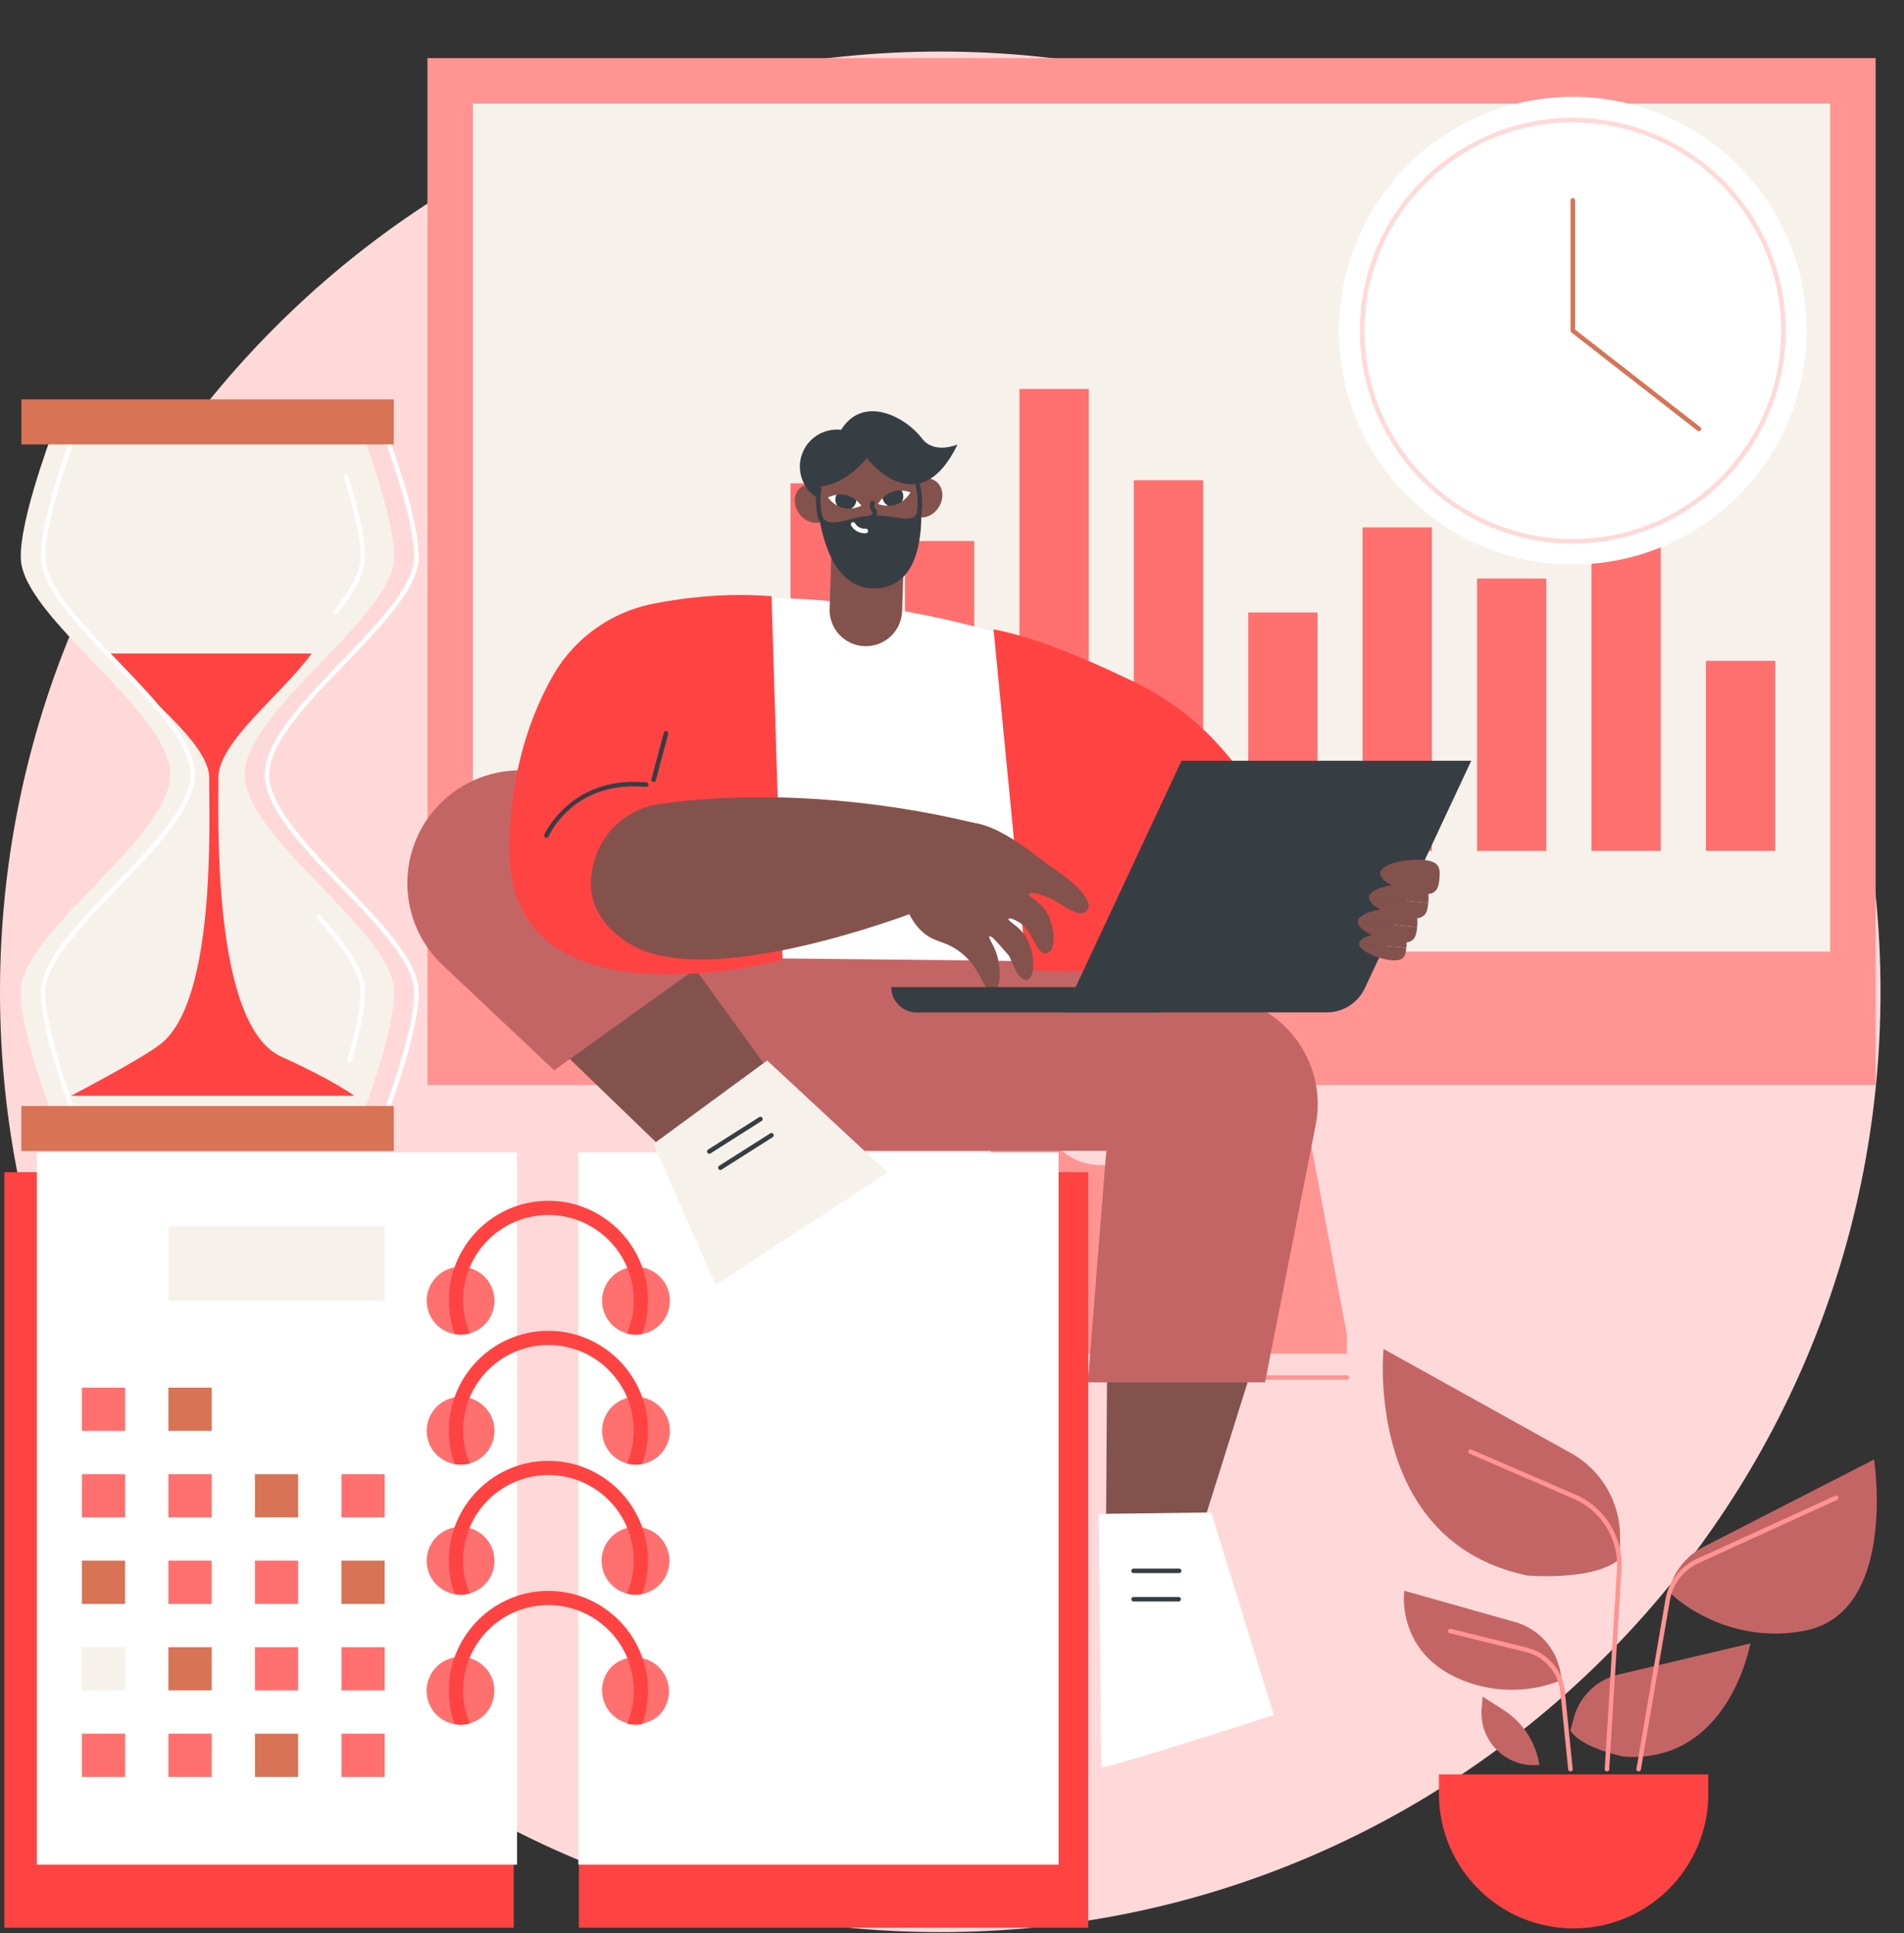 <svg xmlns="http://www.w3.org/2000/svg" width="326" height="331" fill="none">
  <rect width="100%" height="100%" fill="#333333" stroke="none"/>
  <path fill="#FFD9D9" d="M160.991 330.806c88.912 0 160.99-72.078 160.99-160.99 0-88.913-72.078-160.99-160.99-160.99C72.078 8.825 0 80.902 0 169.815c0 88.912 72.078 160.99 160.991 160.99Z"/>
  <path fill="#F7F1EB" d="M62.233 74.666H8.792S2.547 91.245 3.7 96.796c2.143 10.309 25.444 25.333 25.444 35.804 0 10.471-23.3 25.495-25.444 35.804-1.154 5.552 5.09 22.129 5.09 22.129h53.442s6.245-16.577 5.09-22.129C65.18 158.094 41.88 143.07 41.88 132.599c0-10.471 23.301-25.495 25.444-35.804 1.155-5.551-5.09-22.129-5.09-22.129Z"/>
  <path fill="#FF4342" d="M37.386 133.156c0-6.192 10.977-14.338 15.952-21.261h-34.61c5.214 6.934 17.082 15.113 17.082 21.261 0 7.766 1.169 38.061-8.275 45.566-3.253 2.584-15.37 8.886-15.37 8.886h48.484s-3.412-2.578-12.479-6.686c-11.764-5.33-10.784-40-10.784-47.766Z"/>
  <path fill="#fff" d="M66.061 190.92h-53.44a.388.388 0 0 1-.364-.251c-.257-.681-6.271-16.747-5.108-22.344 1.026-4.931 6.572-10.696 12.443-16.8 6.388-6.641 12.994-13.508 12.994-18.926 0-5.417-6.606-12.285-12.994-18.926-5.871-6.103-11.417-11.868-12.443-16.799C5.986 91.277 12 75.211 12.257 74.53a.387.387 0 0 1 .363-.251h53.441c.162 0 .307.1.363.25.257.682 6.272 16.748 5.108 22.345-1.025 4.931-6.57 10.696-12.442 16.799-6.388 6.641-12.994 13.509-12.994 18.926 0 5.418 6.605 12.285 12.994 18.926 5.871 6.104 11.417 11.869 12.442 16.8 1.164 5.597-4.85 21.663-5.108 22.344a.388.388 0 0 1-.363.251Zm-53.171-.776h52.902c.77-2.095 6.022-16.651 4.98-21.661-.98-4.712-6.705-10.664-12.242-16.42-6.495-6.752-13.21-13.733-13.21-19.464 0-5.73 6.716-12.712 13.21-19.464 5.537-5.755 11.263-11.707 12.242-16.419 1.042-5.011-4.21-19.567-4.98-21.661H12.89c-.771 2.094-6.023 16.65-4.98 21.661.979 4.712 6.704 10.664 12.241 16.419 6.495 6.752 13.21 13.734 13.21 19.464 0 5.731-6.715 12.712-13.21 19.464-5.537 5.756-11.262 11.708-12.242 16.42-1.042 5.01 4.21 19.566 4.98 21.661Z"/>
  <path fill="#fff" d="M59.848 181.938a.388.388 0 0 1-.373-.497c1.836-6.27 2.564-10.751 2.105-12.958-.75-3.606-4.305-7.882-7.32-11.205a.388.388 0 1 1 .575-.521c3.272 3.606 6.721 7.8 7.505 11.568.492 2.364-.222 6.851-2.12 13.334a.389.389 0 0 1-.372.279ZM57.54 105.092a.387.387 0 0 1-.302-.63c2.486-3.105 3.908-5.639 4.346-7.746.509-2.444-.42-7.588-2.684-14.877a.388.388 0 1 1 .74-.23c1.607 5.17 3.38 12.015 2.704 15.265-.47 2.261-1.9 4.826-4.5 8.073a.385.385 0 0 1-.304.145Z"/>
  <path fill="#D87355" d="M67.424 189.365H3.662v7.711h63.762v-7.711ZM67.424 68.38H3.662v7.71h63.762v-7.71Z"/>
  <path fill="#FF9493" d="M73.188 185.773H321.14V9.949H73.189v175.824Z"/>
  <path fill="#F7F1EB" d="M313.359 162.923V17.728H80.967v145.195H313.36Z"/>
  <path fill="#FF9493" d="M171.063 189.499h7.341c0 5.506 4.464 9.97 9.97 9.97h17.579c5.506 0 9.97-4.464 9.97-9.97h7.34l7.341 39.01v3.263h-66.881v-3.263l7.34-39.01ZM230.603 236.238h-66.881a.388.388 0 1 1 0-.776h66.881a.388.388 0 1 1 0 .776Z"/>
  <path fill="#FF706F" d="M108.053 113.141H96.186v32.539h11.867v-32.539ZM127.637 106.659H115.77v39.021h11.867v-39.021ZM147.221 82.757h-11.867v62.924h11.867V82.757ZM166.805 92.623h-11.867v53.057h11.867V92.623ZM186.414 66.59h-11.867v79.091h11.867v-79.09ZM206 82.22h-11.867v63.46H206V82.22ZM225.584 104.869h-11.867v40.812h11.867v-40.812ZM245.164 90.296h-11.867v55.385h11.867V90.296ZM264.762 99.05h-11.867v46.63h11.867V99.05ZM284.346 76.33h-11.867v69.351h11.867v-69.35ZM303.957 113.142H292.09v32.538h11.867v-32.538Z"/>
  <path fill="#FF4342" d="M99.11 330.053h87.218V200.694H99.109v129.359ZM.746 330.053h87.219V200.694H.746v129.359Z"/>
  <path fill="#fff" d="M99.03 319.255h82.218v-121.94H99.03v121.94ZM6.308 319.255h82.217v-121.94H6.308v121.94Z"/>
  <path fill="#FF706F" d="M108.815 228.503a5.803 5.803 0 1 0-.001-11.605 5.803 5.803 0 0 0 .001 11.605ZM108.815 250.768a5.803 5.803 0 1 0-.001-11.605 5.803 5.803 0 0 0 .001 11.605ZM108.815 273.032a5.803 5.803 0 1 0-.003-11.607 5.803 5.803 0 0 0 .003 11.607ZM112.915 293.595a5.804 5.804 0 0 0-8.206-8.207 5.804 5.804 0 0 0 8.206 8.207ZM78.862 228.503a5.803 5.803 0 1 0 0-11.606 5.803 5.803 0 0 0 0 11.606ZM78.862 250.768a5.803 5.803 0 1 0 0-11.606 5.803 5.803 0 0 0 0 11.606ZM78.862 273.032a5.803 5.803 0 1 0-.002-11.607 5.803 5.803 0 0 0 .002 11.607ZM79.416 295.262a5.803 5.803 0 1 0-1.144-11.55 5.803 5.803 0 0 0 1.144 11.55Z"/>
  <path fill="#FF4342" d="M77.82 216.993c2.334-6.631 8.657-11.398 16.076-11.398 7.427 0 13.755 4.778 16.083 11.42.617 1.761.957 3.651.957 5.62 0 2.021-.356 3.96-1.004 5.76a5.796 5.796 0 0 1-2.576-.076 14.53 14.53 0 0 0 1.151-5.684c0-1.969-.394-3.847-1.103-5.563-2.193-5.305-7.42-9.049-13.508-9.049-6.099 0-11.334 3.757-13.52 9.077a14.525 14.525 0 0 0-1.092 5.535c0 2.003.406 3.914 1.14 5.654a5.803 5.803 0 0 1-2.557.129 16.969 16.969 0 0 1-1.011-5.783c0-1.977.342-3.875.964-5.642Z"/>
  <path fill="#FF4342" d="M77.82 239.257c2.334-6.631 8.657-11.399 16.076-11.399 7.427 0 13.755 4.778 16.083 11.421.617 1.761.957 3.651.957 5.62 0 2.021-.356 3.96-1.004 5.76a5.796 5.796 0 0 1-2.576-.077 14.525 14.525 0 0 0 1.151-5.683c0-1.97-.394-3.848-1.103-5.564-2.193-5.304-7.42-9.048-13.508-9.048-6.099 0-11.334 3.757-13.52 9.076a14.534 14.534 0 0 0-1.092 5.536c0 2.003.406 3.913 1.14 5.653a5.803 5.803 0 0 1-2.557.129 16.959 16.959 0 0 1-1.011-5.782c0-1.977.342-3.875.964-5.642Z"/>
  <path fill="#FF4342" d="M77.82 261.521c2.334-6.631 8.657-11.398 16.076-11.398 7.427 0 13.755 4.778 16.083 11.42.617 1.761.957 3.651.957 5.62 0 2.021-.356 3.96-1.004 5.76a5.796 5.796 0 0 1-2.576-.076 14.53 14.53 0 0 0 1.151-5.684c0-1.969-.394-3.847-1.103-5.563-2.193-5.305-7.42-9.048-13.508-9.048-6.099 0-11.334 3.756-13.52 9.076a14.525 14.525 0 0 0-1.092 5.535c0 2.004.406 3.914 1.14 5.654a5.803 5.803 0 0 1-2.557.129 16.969 16.969 0 0 1-1.011-5.783c0-1.977.342-3.875.964-5.642Z"/>
  <path fill="#FF4342" d="M77.82 283.785c2.334-6.631 8.657-11.398 16.076-11.398 7.427 0 13.755 4.778 16.083 11.42.617 1.761.957 3.651.957 5.62 0 2.021-.356 3.96-1.004 5.76a5.796 5.796 0 0 1-2.576-.076 14.53 14.53 0 0 0 1.151-5.684 14.53 14.53 0 0 0-1.103-5.563c-2.193-5.305-7.42-9.049-13.508-9.049-6.099 0-11.334 3.757-13.52 9.077a14.525 14.525 0 0 0-1.092 5.535c0 2.003.406 3.914 1.14 5.654a5.803 5.803 0 0 1-2.557.129 16.969 16.969 0 0 1-1.011-5.783c0-1.977.342-3.875.964-5.642Z"/>
  <path fill="#D87355" d="M28.835 244.982h7.4v-7.399h-7.4v7.399Z"/>
  <path fill="#FF706F" d="M14.022 244.982h7.4v-7.399h-7.4v7.399ZM58.462 259.795h7.4v-7.399h-7.4v7.399Z"/>
  <path fill="#D87355" d="M43.647 259.795h7.4v-7.399h-7.4v7.399Z"/>
  <path fill="#FF706F" d="M28.835 259.795h7.4v-7.399h-7.4v7.399ZM14.022 259.795h7.4v-7.399h-7.4v7.399Z"/>
  <path fill="#D87355" d="M58.462 274.608h7.4v-7.4h-7.4v7.4Z"/>
  <path fill="#FF706F" d="M43.647 274.608h7.4v-7.4h-7.4v7.4ZM28.835 274.608h7.4v-7.4h-7.4v7.4Z"/>
  <path fill="#D87355" d="M14.022 274.608h7.4v-7.4h-7.4v7.4Z"/>
  <path fill="#FF706F" d="M58.462 289.42h7.4v-7.4h-7.4v7.4ZM43.647 289.42h7.4v-7.4h-7.4v7.4Z"/>
  <path fill="#D87355" d="M28.835 289.42h7.4v-7.4h-7.4v7.4Z"/>
  <path fill="#F7F1EB" d="M14.022 289.42h7.4v-7.4h-7.4v7.4Z"/>
  <path fill="#FF706F" d="M58.462 304.233h7.4v-7.4h-7.4v7.4Z"/>
  <path fill="#D87355" d="M43.647 304.233h7.4v-7.4h-7.4v7.4Z"/>
  <path fill="#FF706F" d="M28.835 304.233h7.4v-7.4h-7.4v7.4ZM14.022 304.233h7.4v-7.4h-7.4v7.4Z"/>
  <path fill="#F7F1EB" d="M28.835 222.701h37.024v-12.74H28.835v12.74Z"/>
  <path fill="#C46565" d="M202.28 159.688h-85.178v37.345h85.178v-37.345Z"/>
  <path fill="#84524D" d="M189.57 231.631c-.012.829-.203 30.358-.203 30.358l16.548-.782 9.279-29.576H189.57Z"/>
  <path fill="#fff" d="m188.107 259.206 19.283-.252 10.705 34.677s-29.442 9.53-29.507 8.908c-.066-.622-.481-43.333-.481-43.333Z"/>
  <path fill="#363E44" d="M201.887 269.339h-7.794a.388.388 0 0 1 0-.776h7.794a.388.388 0 0 1 0 .776ZM201.802 274.2h-7.709a.388.388 0 1 1 0-.776h7.709a.388.388 0 0 1 0 .776Z"/>
  <path fill="#C46565" d="M186.252 236.679h30.343l8.672-44.04c2.169-11.016-5.865-21.42-17.071-22.108l-16.577-1.017-5.367 67.165Z"/>
  <path fill="#84524D" d="m94.887 178.733 20.826 20.103 17.654-13.189-17.006-23.445-21.474 16.531Z"/>
  <path fill="#F7F1EB" d="m111.908 195.837 10.62 24.165 29.459-19.264-20.633-19.165-19.446 14.264Z"/>
  <path fill="#C46565" d="m94.887 183.248 25.927-18.585-15.549-23.965c-6.25-9.635-19.478-11.719-28.39-4.473-9.06 7.368-9.56 21.029-1.063 29.04l19.075 17.983Z"/>
  <path fill="#363E44" d="M121.449 197.536a.39.39 0 0 1-.208-.716l8.747-5.551a.387.387 0 1 1 .416.655l-8.747 5.551a.39.39 0 0 1-.208.061ZM123.346 200.312a.39.39 0 0 1-.209-.716l8.748-5.551a.388.388 0 0 1 .416.655l-8.748 5.551a.386.386 0 0 1-.207.061Z"/>
  <path fill="#fff" d="M122.679 164.009s34.286.267 60.566.654l-5.732-54.168s-26.098-9.775-54.976-7.914l.142 61.428Z"/>
  <path fill="#FF4342" d="m170.117 107.761 5.662 58.353 48.714 1.105s2.057-19.642-15.643-39.443c-4.103-4.59-9.087-8.307-14.626-10.995-6.144-2.982-16.188-7.558-24.107-9.02ZM132.098 102.088l1.899 62.262s-46.753 12.507-46.767-18.678c-.005-13.369 3.655-23.247 7.34-29.802a25.402 25.402 0 0 1 17.204-12.48c5.416-1.076 12.615-1.94 20.324-1.302Z"/>
  <path fill="#363E44" d="M111.914 133.892a.387.387 0 0 1-.375-.488l2.114-7.937a.388.388 0 0 1 .75.199l-2.115 7.938a.387.387 0 0 1-.374.288ZM93.567 143.439a.388.388 0 0 1-.355-.542c.044-.102 4.552-10.13 17.465-8.934.213.02.37.208.351.422a.385.385 0 0 1-.423.35c-12.336-1.143-16.51 8.078-16.682 8.471a.389.389 0 0 1-.356.233Z"/>
  <path fill="#84524D" d="M180.381 148.705c-2.358-1.542-11.134-9.524-16.304-7.569-5.208 1.969-8.255 7.314-9.325 12.778l.037.059c.366 1.497 1.143 3.681 2.998 5.431 2.115 1.996 3.606 1.517 6.165 3.275 4.32 2.968 4.255 7.375 6.065 6.961 1.243-.285 1.392-2.851.919-5.227-.486-2.44-1.827-3.813-1.515-4.076.342-.288 1.524 1.284 3.173 3.103.766.845 1.44 4.461 3.195 4.323 1.399-.11 1.638-4.045.008-7.073-1.153-2.142-3.355-2.994-3.116-3.368.179-.281 1.479.259 2.461 1.058 1.62 1.319 2.349 5.011 3.962 4.852 1.58-.156 1.729-3.596.406-6.475-1.116-2.429-3.617-3.261-3.322-3.728.207-.328 1.404-.189 3.712.836 1.926.855 5.12 3.761 6.316 1.879 1.006-1.583-2.276-4.713-5.835-7.039Z"/>
  <path fill="#84524D" d="M112.987 137.646c-5.054.704-9.331 4.15-10.991 8.976-1.584 4.604-1.432 10.367 5.644 14.87 14.018 8.924 52.042-6.462 52.042-6.462l7.133-14.133c-17.462-4.206-36.752-5.626-53.828-3.251Z"/>
  <path fill="#363E44" d="M233.695 169.174a7.222 7.222 0 0 1-6.541 4.161h-45.011l20.158-43.083h49.605l-18.211 38.922Z"/>
  <path fill="#363E44" d="M152.598 169.01c0 2.4 1.946 4.346 4.346 4.346h41.504l2.034-4.346h-47.884Z"/>
  <path fill="#84524D" d="M246.453 150.447c-.158 1.616-.423 2.912-3.222 2.638-2.798-.275-7.071-2.017-6.912-3.633.158-1.615 4.688-2.493 7.487-2.219 2.798.275 2.806 1.598 2.647 3.214Z"/>
  <path fill="#84524D" d="M234.41 153.606c.159-1.616 4.688-2.494 7.487-2.219 2.799.274 2.806 1.598 2.648 3.213l-10.135-.994Z"/>
  <path fill="#84524D" d="M244.545 154.601c-.159 1.615-.423 2.912-3.222 2.637-2.798-.274-7.071-2.016-6.912-3.632l10.134.995Z"/>
  <path fill="#84524D" d="M232.502 157.76c.158-1.616 4.688-2.494 7.487-2.219 2.798.274 2.806 1.597 2.647 3.213l-10.134-.994Z"/>
  <path fill="#84524D" d="M242.637 158.754c-.159 1.616-.424 2.913-3.222 2.638-2.799-.275-7.071-2.017-6.913-3.632l10.135.994Z"/>
  <path fill="#84524D" d="M232.732 161.517c.126-1.285 3.727-1.982 5.952-1.764 2.224.218 2.23 1.27 2.104 2.555l-8.056-.791Z"/>
  <path fill="#84524D" d="M240.788 162.308c-.126 1.284-.337 2.315-2.561 2.096-2.225-.218-5.621-1.603-5.495-2.887l8.056.791ZM141.606 84.456c1.142 1.54 1.005 3.578-.307 4.55-1.312.972-3.301.51-4.443-1.03-1.142-1.542-1.004-3.58.307-4.551 1.312-.972 3.301-.51 4.443 1.03ZM155.709 83.738c-.98 1.65-.637 3.662.767 4.496 1.403.834 3.336.173 4.315-1.477.98-1.649.636-3.662-.767-4.495-1.404-.834-3.336-.173-4.315 1.476Z"/>
  <path fill="#84524D" d="M147.967 110.627a6.209 6.209 0 0 1-5.917-6.487l.575-17.607 12.404.569-.576 17.607a6.208 6.208 0 0 1-6.486 5.918Z"/>
  <path fill="#363E44" d="M150.189 100.738c-9.95.588-10.32-16.026-10.32-16.026l17.632-.597s2.336 16.052-7.312 16.623Z"/>
  <path fill="#363E44" d="M144.737 86.04a6.326 6.326 0 1 0-2.908-12.315 6.326 6.326 0 0 0 2.908 12.316Z"/>
  <path fill="#84524D" d="M157.319 85.39c.281 5.53-3.305 2.621-8.011 2.86-4.705.24-8.748 3.536-9.029-1.992-.281-5.53 3.305-8.687 8.01-8.926 4.706-.24 8.748 2.53 9.03 8.058Z"/>
  <path fill="#363E44" d="M157.316 88.463a.388.388 0 0 1-.382-.457 11.375 11.375 0 0 0-.189-4.893.388.388 0 0 1 .751-.197 12.207 12.207 0 0 1 .201 5.229.387.387 0 0 1-.381.318ZM140.537 89.254a.39.39 0 0 1-.373-.281 12.124 12.124 0 0 1-.443-2.696c-.043-.852.002-1.702.134-2.528a.388.388 0 1 1 .766.123 11.363 11.363 0 0 0-.125 2.365c.044.863.183 1.711.415 2.523a.388.388 0 0 1-.374.494ZM149.389 88.851a.389.389 0 0 1-.236-.695c.165-.128.264-.253.266-.336.001-.047-.037-.105-.124-.226a1.72 1.72 0 0 1-.332-.688 1.653 1.653 0 0 1 .071-.888.389.389 0 0 1 .494-.239c.203.07.31.292.239.494a.895.895 0 0 0-.044.476c.032.156.111.265.202.392.123.17.276.383.27.694-.007.335-.198.65-.569.936a.388.388 0 0 1-.237.08Z"/>
  <path fill="#fff" d="M148.066 91.3c-.374 0-.934-.075-1.481-.429a2.688 2.688 0 0 1-.855-.896.387.387 0 1 1 .668-.394c.152.259.363.48.609.638.472.305.96.318 1.21.298a.388.388 0 0 1 .061.774 2.623 2.623 0 0 1-.212.008Z"/>
  <path fill="#363E44" d="M139.154 83.358s4.556.675 9.28-4.893c0 0 8.773 11.473 15.522-2.362 0 0-3.954 1.745-6.074-1.012-3.374-4.387-11.473-7.93-14.679.168l-4.049 8.099Z"/>
  <path fill="#fff" d="M154.395 84.005h-.021c-.009.043-.034.099-.08.1-.05.066-.07.17-.103.24-.059.127-.251.027-.192-.099.04-.084-.244.088-.37.144-.402.178-.809.338-1.223.485-.193.069-.386.139-.581.2-.156.05-.672.242-.714.22a5.375 5.375 0 0 0-.781.992s.783.3 1.775.303l.006-.04c.016-.134 2.271-.787 2.338-.689a5.504 5.504 0 0 0 1.446-1.56s-.642-.248-1.5-.296Z"/>
  <path fill="#363E44" d="M152.73 84.221c-.675.24-1.22.668-1.619 1.072a1.789 1.789 0 0 0 .963 1.298c.447.004.939-.052 1.421-.224.349-.124.661-.3.938-.495a1.793 1.793 0 0 0-.059-1.867 4.234 4.234 0 0 0-1.644.216Z"/>
  <path fill="#fff" d="m143.219 84.723.02-.003c.013.042.045.095.09.092.057.06.087.163.127.23.071.119.252 0 .18-.119-.048-.08.253.063.384.106.417.137.839.255 1.265.36.199.048.398.099.598.14.161.034.693.173.733.146.559.462.877.909.877.909s-.749.379-1.736.48l-.01-.038c-.03-.132-2.338-.555-2.395-.451-.997-.566-1.596-1.407-1.596-1.407s.614-.31 1.463-.445Z"/>
  <path fill="#363E44" d="M144.894 84.77c.696.172 1.281.542 1.719.904a1.788 1.788 0 0 1-.828 1.388 4.124 4.124 0 0 1-1.436-.08 3.902 3.902 0 0 1-.983-.398 1.792 1.792 0 0 1-.129-1.864 4.238 4.238 0 0 1 1.657.05Z"/>
  <path fill="#fff" d="M297.598 84.924c15.635-15.634 15.635-40.982 0-56.616-15.634-15.634-40.982-15.634-56.616 0s-15.634 40.982 0 56.616c15.634 15.635 40.982 15.635 56.616 0Z"/>
  <path fill="#FFD9D9" d="M269.294 93.064c-20.099 0-36.45-16.351-36.45-36.45 0-20.098 16.351-36.45 36.45-36.45 20.098 0 36.45 16.352 36.45 36.45 0 20.099-16.352 36.45-36.45 36.45Zm0-72.123c-19.671 0-35.674 16.003-35.674 35.673 0 19.671 16.003 35.675 35.674 35.675s35.674-16.004 35.674-35.675c0-19.67-16.003-35.673-35.674-35.673Z"/>
  <path fill="#D87355" d="M290.867 73.817a.384.384 0 0 1-.238-.082L269.056 56.92a.387.387 0 0 1-.15-.306v-22.31a.388.388 0 0 1 .776 0v22.12l21.423 16.698a.387.387 0 0 1-.238.694Z"/>
  <path fill="#C46565" d="m268.883 296.287.598-2.205a10.354 10.354 0 0 1 7.616-7.368l22.587-5.331s-3.615 20.668-21.695 19.362c0 0-7.133-1.378-9.106-4.458Z"/>
  <path fill="#FF4342" d="M292.495 303.799v3.312c0 12.737-10.326 23.063-23.063 23.063-12.737 0-23.063-10.326-23.063-23.063v-3.312h46.126Z"/>
  <path fill="#C46565" d="M320.88 249.883s4.05 26.169-11.829 29.302c-13.732 2.71-23.412-6.377-23.3-6.831a11.485 11.485 0 0 1 5.917-7.502l29.212-14.969ZM277.348 266.893l.039-3.614a16.377 16.377 0 0 0-8.419-14.49l-32.078-17.831s-3.393 33.007 24.682 38.8c0 0 11.448.972 15.776-2.865ZM267.339 287.629l-.051-.503a10.935 10.935 0 0 0-7.91-9.425l-18.944-5.347s-1.67 11.593 11.464 15.859c8.556 2.778 15.441-.584 15.441-.584Z"/>
  <path fill="#FF9493" d="M268.885 303.29a.388.388 0 0 1-.386-.349l-1.342-13.28a7.843 7.843 0 0 0-5.907-6.81l-13.069-3.232a.389.389 0 0 1 .187-.753l13.068 3.232a8.62 8.62 0 0 1 6.493 7.485l1.342 13.28a.386.386 0 0 1-.347.425c-.013.002-.026.002-.039.002ZM275.148 303.29h-.024a.39.39 0 0 1-.364-.411l2.091-34.213a12.351 12.351 0 0 0-7.402-12.055l-17.811-7.708a.39.39 0 0 1-.202-.511.39.39 0 0 1 .51-.202l17.811 7.708a13.133 13.133 0 0 1 7.869 12.815l-2.092 34.213a.387.387 0 0 1-.386.364ZM280.566 303.29a.388.388 0 0 1-.383-.454l4.966-28.951a9.41 9.41 0 0 1 5.369-6.973l23.694-10.815a.388.388 0 1 1 .322.706l-23.694 10.815a8.635 8.635 0 0 0-4.927 6.398l-4.965 28.951a.387.387 0 0 1-.382.323Z"/>
  <path fill="#C46565" d="M263.566 302.17a13.686 13.686 0 0 0-6.148-9.412l-3.567-2.282-.169 2.054c-.455 5.5 4.126 10.103 9.628 9.662.084-.006.17-.014.256-.022Z"/>
</svg>
